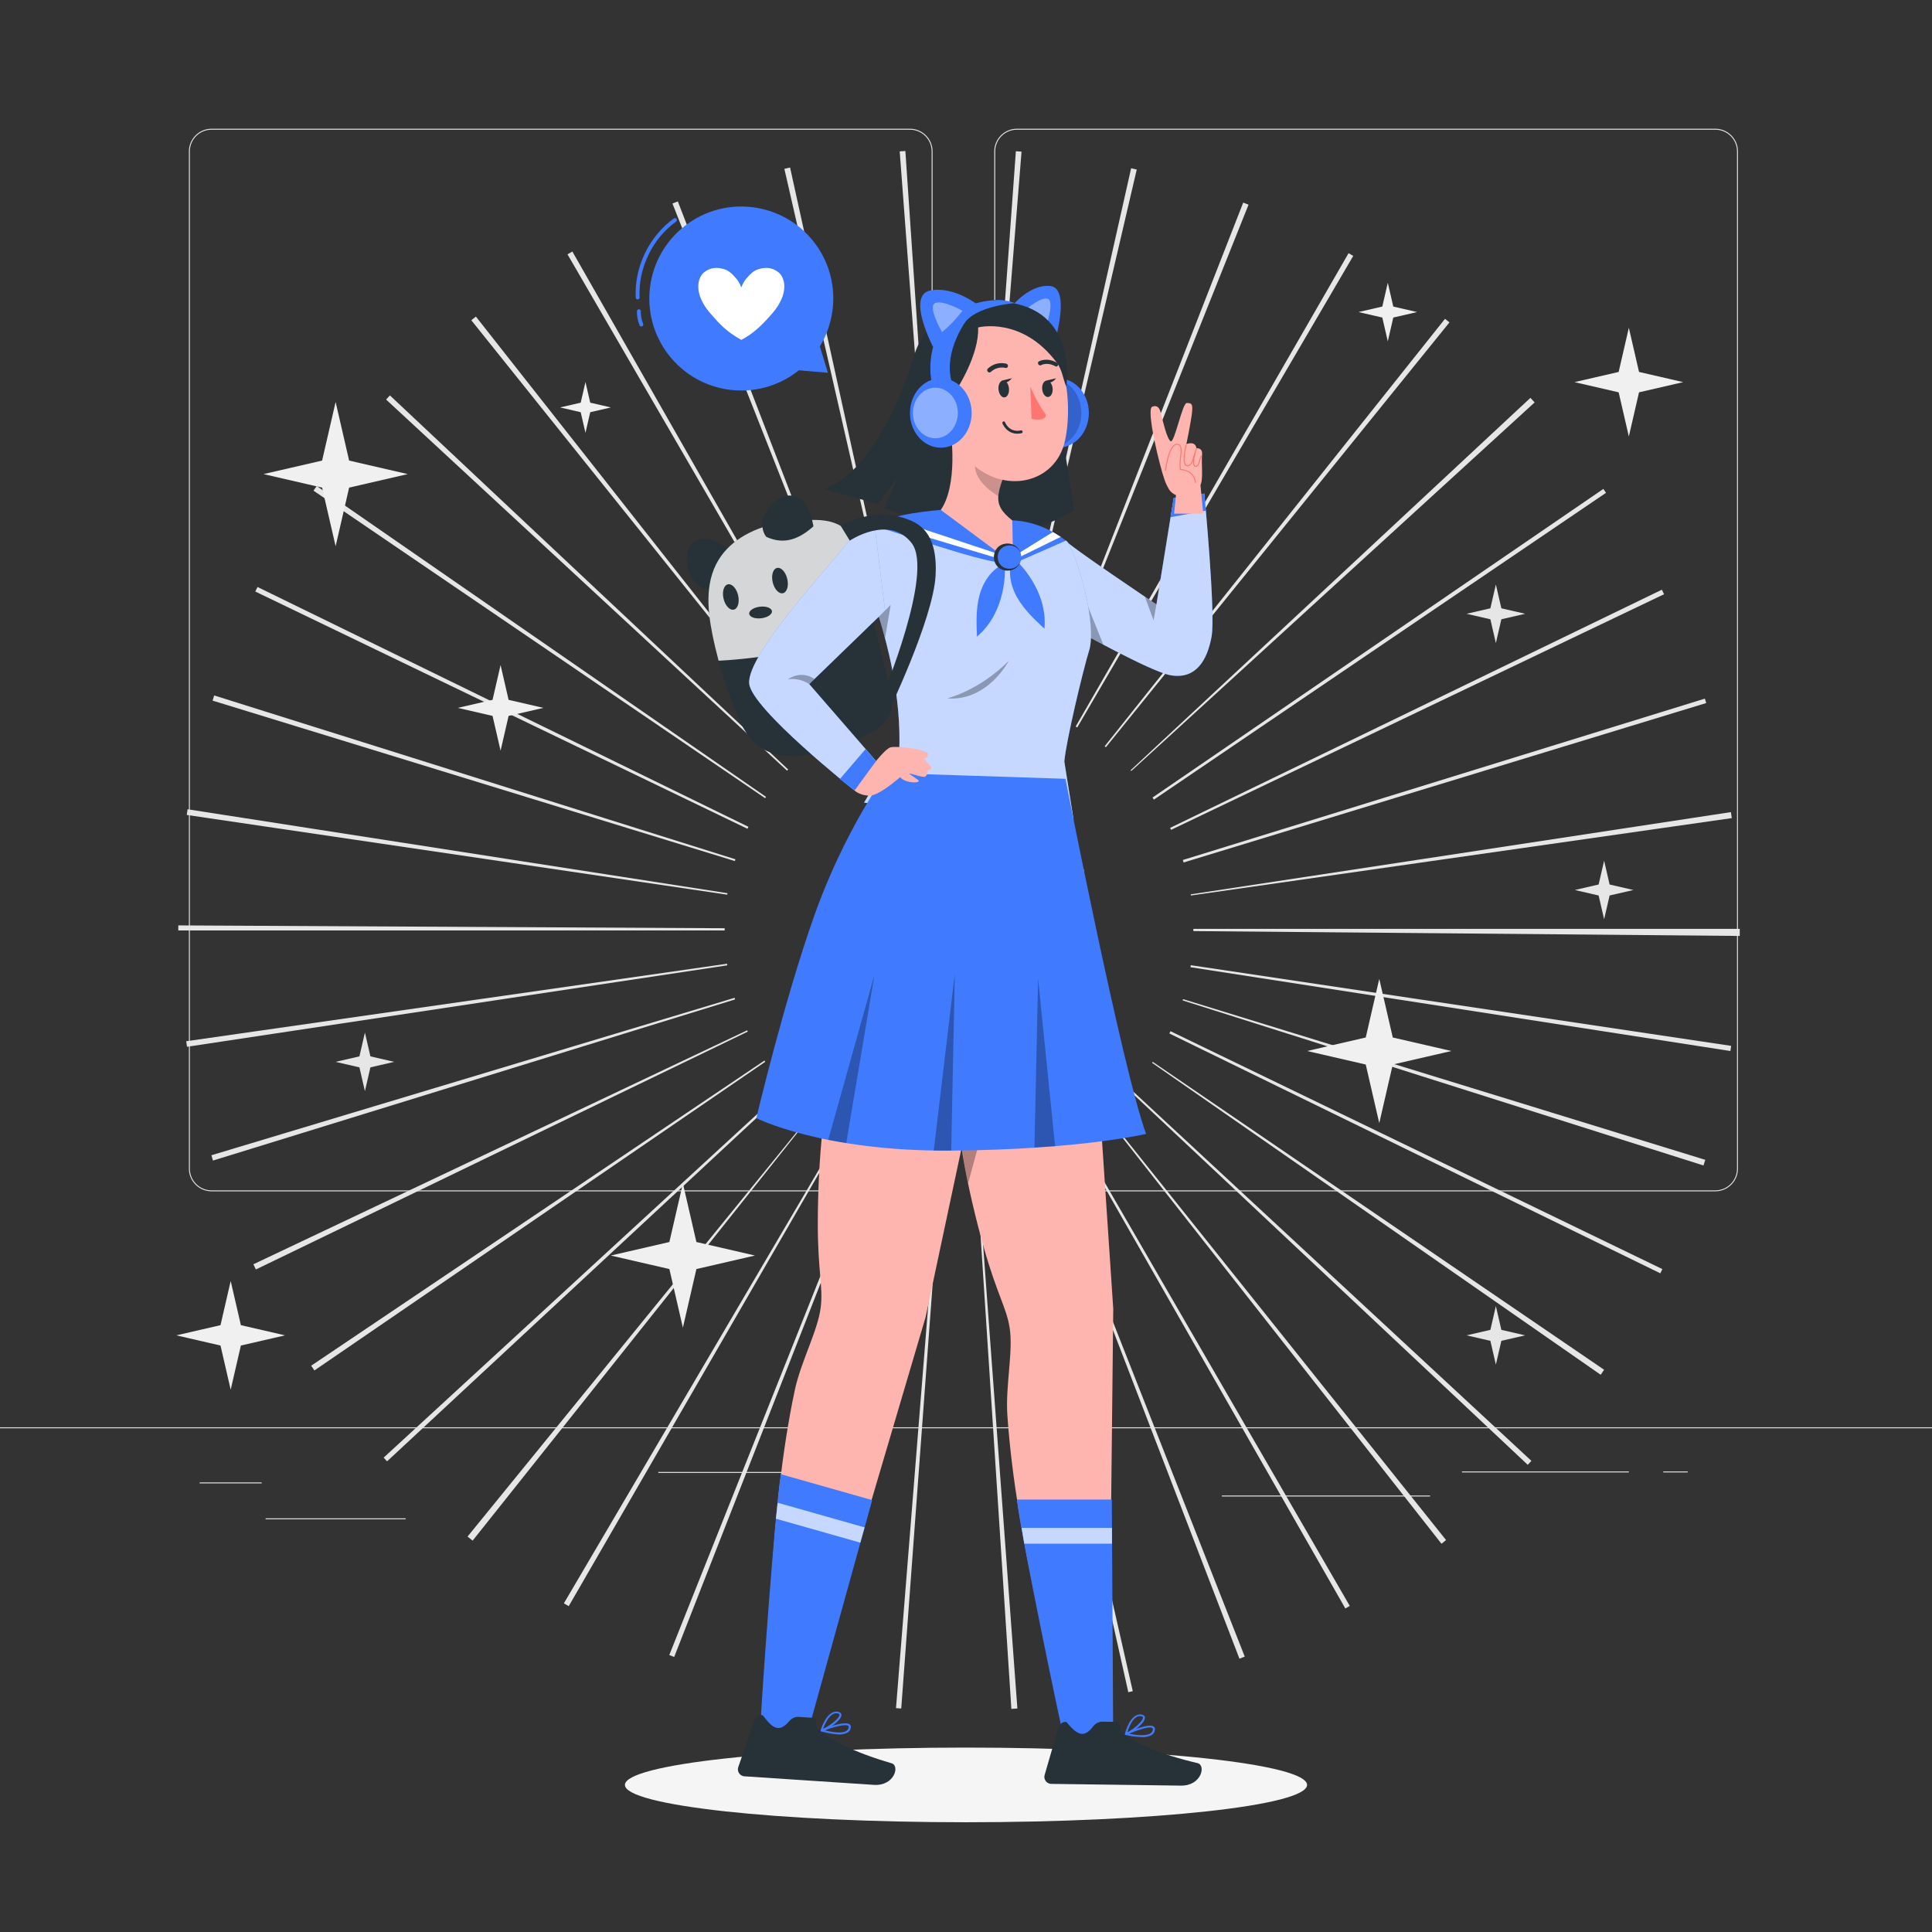 <svg xmlns="http://www.w3.org/2000/svg" viewBox="0 0 500 500"><rect x="0" y="0" width="500" height="500" fill="#333333" stroke="none"/><g id="freepik--background-complete--inject-140"><g><g><g><path d="M443.92,308.315h-180.746c-3.232,0-5.862-2.63-5.862-5.862V39.179c0-3.232,2.63-5.862,5.862-5.862h180.746c3.232,0,5.862,2.629,5.862,5.862V302.452c0,3.233-2.63,5.862-5.862,5.862ZM263.174,33.567c-3.095,0-5.612,2.518-5.612,5.612V302.452c0,3.095,2.518,5.612,5.612,5.612h180.746c3.095,0,5.612-2.517,5.612-5.612V39.179c0-3.094-2.518-5.612-5.612-5.612h-180.746Z" style="fill:#e0e0e0;"></path><path d="M235.493,308.315H54.746c-3.232,0-5.862-2.63-5.862-5.862V39.179c0-3.232,2.629-5.862,5.862-5.862H235.493c3.232,0,5.862,2.629,5.862,5.862V302.452c0,3.233-2.63,5.862-5.862,5.862ZM54.746,33.567c-3.094,0-5.612,2.518-5.612,5.612V302.452c0,3.095,2.518,5.612,5.612,5.612H235.493c3.095,0,5.612-2.517,5.612-5.612V39.179c0-3.094-2.518-5.612-5.612-5.612H54.746Z" style="fill:#e0e0e0;"></path></g><rect x="0" y="369.384" width="500" height=".25" style="fill:#e0e0e0;"></rect></g><rect x="51.672" y="383.649" width="16.06" height=".25" style="fill:#e0e0e0;"></rect><rect x="170.352" y="380.939" width="53.53" height=".25" style="fill:#e0e0e0;"></rect><rect x="68.732" y="392.939" width="36.25" height=".25" style="fill:#e0e0e0;"></rect><rect x="378.352" y="380.809" width="43.19" height=".25" style="fill:#e0e0e0;"></rect><rect x="430.452" y="380.809" width="6.33" height=".25" style="fill:#e0e0e0;"></rect><rect x="316.212" y="387.039" width="53.89" height=".25" style="fill:#e0e0e0;"></rect></g><path d="M261.741,442.262l-9.184-141.105,.311-.022,10.43,141.018c-.519,.039-1.037,.075-1.557,.109Zm-28.5-.098l-1.356-.105,11.276-140.952,.51,.039-10.43,141.018Zm58.763-4.228l-30.851-137.997,.669-.15,31.339,137.886-1.157,.261Zm-88.606-.223l-1.331-.307,32.131-137.704,.492,.113-31.293,137.897Zm117.369-8.447l-50.789-131.967,.37-.144,51.794,131.575c-.457,.181-.915,.359-1.375,.536Zm-146.287-.444l-1.269-.502,52.372-131.346,.478,.189-51.582,131.659Zm173.694-12.555l-70.156-122.772,.471-.271,70.832,122.384-1.148,.659Zm-200.99-.592c-.42-.242-.839-.487-1.257-.733l71.676-121.89,.363,.212-70.783,122.411Zm225.871-16.155l-87.362-111.187,.271-.215,88.283,110.458c-.396,.317-.794,.632-1.192,.944Zm-250.739-.805c-.439-.35-.877-.702-1.313-1.056l89.246-109.681,.146,.117-88.079,110.62Zm273.062-19.626l-103.055-96.822,.327-.35,103.679,96.154-.951,1.018Zm-295.204-.897l-.887-.96,104.079-95.72,.382,.413-103.574,96.266Zm314.081-22.407l-116.096-80.727,.172-.25,116.814,79.683c-.295,.433-.591,.862-.89,1.293Zm-332.889-1.115c-.279-.408-.558-.818-.833-1.228l117.299-78.967,.215,.317-116.68,79.878Zm348.32-25.139l-127.053-62.068,.289-.593,127.296,61.568-.532,1.094Zm-363.466-.992c-.217-.448-.432-.898-.646-1.348l127.787-60.542,.16,.333-127.301,61.556Zm374.647-26.914l-134.795-42.719,.102-.331,135.15,41.585c-.151,.488-.303,.977-.458,1.465Zm-385.744-1.274c-.141-.458-.281-.914-.419-1.372l135.405-40.747,.127,.417-135.114,41.702Zm392.699-28.352l-139.729-21.689,.078-.517,139.855,20.874-.203,1.333Zm-399.423-1.094c-.072-.479-.142-.957-.211-1.436l139.973-20.056,.061,.414-139.823,21.078Zm401.843-28.685l-141.398-1.255v-.584h141.404v.276c0,.522-.002,1.043-.006,1.563Zm-262.698-1.425H46.141l.003-1.303,141.401,.734v.569Zm120.66-9.044l-.044-.298,139.792-21.281c.079,.517,.156,1.035,.23,1.553l-139.978,20.027Zm-119.991-.21l-139.889-20.639c.072-.489,.146-.978,.222-1.466l139.725,21.721-.058,.384Zm118.104-8.332l-.198-.645,135.095-41.761,.352,1.144-135.249,41.262Zm-116.135-.368L55.015,181.316l.415-1.335,134.896,42.401-.143,.46Zm112.889-8.083l-.243-.507,127.261-61.639,.565,1.174-127.583,60.972Zm-109.625-.272l-127.377-61.399,.572-1.178,127.053,62.068-.248,.509Zm105.18-7.545l-.362-.532,116.68-79.878,.689,1.012-117.007,79.398Zm-100.615-.37L81.134,126.986c.273-.402,.548-.802,.825-1.202l116.29,80.445-.236,.343Zm94.765-7.035l-.179-.192,103.471-96.378c.365,.393,.729,.787,1.091,1.182l-104.383,95.388Zm-89.084-.089L99.918,103.398c.329-.355,.66-.71,.992-1.063l103.068,96.809-.284,.304Zm82.505-6.063l-.312-.25,88.079-110.62c.384,.305,.768,.613,1.15,.922l-88.916,109.948Zm-75.818-.153L121.971,82.876c.396-.317,.793-.632,1.191-.946l87.491,111.086-.272,.216Zm68.409-4.967l-.408-.237,70.626-122.502,1.212,.704-71.431,122.035Zm-60.932-.151l-70.989-122.292c.419-.243,.839-.484,1.259-.725l70.088,122.811-.358,.206Zm52.748-3.851l-.37-.147,51.511-131.687c.46,.18,.919,.361,1.375,.544l-52.516,131.289Zm-44.602-.088L174.028,52.671c.464-.184,.929-.365,1.395-.544l50.928,131.913-.347,.136Zm36.055-2.592l-.372-.085,31.05-137.952c.485,.109,.969,.22,1.453,.333l-32.13,137.704Zm-27.526-.047l-31.537-137.841c.491-.112,.983-.223,1.477-.332l30.41,138.094-.35,.079Zm18.549-1.338l-.398-.03,10.223-141.033c.49,.035,.979,.073,1.467,.112l-11.292,140.951Zm-9.586-.015l-10.653-141.001c.488-.037,.977-.072,1.467-.105l9.586,141.078-.4,.028Z" style="fill:#e6e6e6;"></path><polygon points="86.858 104.033 90.355 119.198 105.521 122.696 90.355 126.194 86.858 141.359 83.36 126.194 68.194 122.696 83.36 119.198 86.858 104.033" style="fill:#f0f0f0;"></polygon><polygon points="129.548 172.118 131.625 181.121 140.628 183.198 131.625 185.275 129.548 194.279 127.471 185.275 118.467 183.198 127.471 181.121 129.548 172.118" style="fill:#f0f0f0;"></polygon><polygon points="151.518 98.865 152.751 104.211 158.096 105.444 152.751 106.677 151.518 112.022 150.285 106.677 144.939 105.444 150.285 104.211 151.518 98.865" style="fill:#f0f0f0;"></polygon><polygon points="176.731 306.268 180.228 321.433 195.394 324.931 180.228 328.429 176.731 343.594 173.233 328.429 158.067 324.931 173.233 321.433 176.731 306.268" style="fill:#f0f0f0;"></polygon><polygon points="421.542 84.827 424.179 96.258 435.61 98.895 424.179 101.531 421.542 112.962 418.906 101.531 407.475 98.895 418.906 96.258 421.542 84.827" style="fill:#f0f0f0;"></polygon><polygon points="59.702 331.52 62.339 342.95 73.77 345.587 62.339 348.223 59.702 359.654 57.066 348.223 45.635 345.587 57.066 342.95 59.702 331.52" style="fill:#f0f0f0;"></polygon><polygon points="356.951 253.337 360.448 268.502 375.614 272 360.448 275.498 356.951 290.663 353.453 275.498 338.287 272 353.453 268.502 356.951 253.337" style="fill:#f0f0f0;"></polygon><polygon points="94.44 267.227 95.861 273.388 102.022 274.809 95.861 276.231 94.44 282.392 93.019 276.231 86.857 274.809 93.019 273.388 94.44 267.227" style="fill:#e6e6e6;"></polygon><polygon points="387.129 338.004 388.55 344.166 394.712 345.587 388.55 347.008 387.129 353.169 385.708 347.008 379.546 345.587 385.708 344.166 387.129 338.004" style="fill:#e6e6e6;"></polygon><polygon points="415.145 222.748 416.566 228.91 422.728 230.331 416.566 231.752 415.145 237.913 413.724 231.752 407.563 230.331 413.724 228.91 415.145 222.748" style="fill:#e6e6e6;"></polygon><polygon points="387.129 151.266 388.55 157.427 394.712 158.848 388.55 160.269 387.129 166.431 385.708 160.269 379.546 158.848 385.708 157.427 387.129 151.266" style="fill:#e6e6e6;"></polygon><polygon points="359.16 73.177 360.581 79.338 366.742 80.759 360.581 82.181 359.16 88.342 357.739 82.181 351.577 80.759 357.739 79.338 359.16 73.177" style="fill:#f0f0f0;"></polygon></g><g id="freepik--Shadow--inject-140"><path d="M338.268,461.935c0,5.336-39.519,9.662-88.268,9.662s-88.268-4.326-88.268-9.662,39.519-9.662,88.268-9.662,88.268,4.326,88.268,9.662Z" style="fill:#f5f5f5;"></path></g><g id="freepik--Speech_Bubble--inject-140"><g><g><path d="M177.283,58.424c10.4-8.048,25.355-6.141,33.403,4.26,6.213,8.029,6.469,18.761,1.488,26.946l2.081,6.842-7.529-.642c-.104,.083-.194,.176-.3,.257-10.4,8.048-25.355,6.14-33.402-4.26-8.048-10.4-6.141-25.355,4.259-33.403Z" style="fill:#407BFF;"></path><path d="M165.028,77.501c-.264,0-.485-.207-.499-.474-.413-7.867,3.461-15.91,9.87-20.492,.226-.161,.538-.108,.698,.116,.161,.225,.109,.537-.116,.698-6.138,4.388-9.849,12.092-9.453,19.625,.014,.276-.198,.511-.473,.526h-.027Z" style="fill:#407BFF;"></path><path d="M165.985,84.498c-.196,0-.383-.117-.462-.31-.474-1.15-.71-2.416-.683-3.659,.006-.276,.241-.471,.511-.489,.276,.006,.495,.235,.489,.511-.024,1.107,.186,2.232,.607,3.256,.105,.255-.017,.547-.272,.653-.062,.025-.127,.038-.19,.038Z" style="fill:#407BFF;"></path></g><path d="M182.245,70.459c1.627-1.311,3.408-1.321,5.147-.798,1.356,.408,2.18,1.322,3.167,2.443,.457,.52,.923,1.361,1.288,2.27,.364-.909,.83-1.75,1.288-2.27,.987-1.121,1.811-2.035,3.167-2.443,1.739-.523,3.52-.514,5.147,.798,1.528,1.232,1.778,3.503,1.325,5.414-.453,1.91-1.711,3.851-2.942,5.266-2.581,2.965-4.869,5.209-7.986,6.828-3.863-2.212-5.405-3.863-7.986-6.828-1.231-1.414-2.489-3.355-2.942-5.266-.453-1.91-.203-4.182,1.325-5.414Z" style="fill:#fff;"></path></g></g><g id="freepik--Character--inject-140"><g><g><path d="M288.11,338.751l-1.148,106.118-.429,11.082-9.293-.459-3.609-19.336s-10.662-36.775-12.93-69.936c-.511-7.638,1.563-16.544,.595-22.575-.844-5.293-3.236-8.604-6.624-20.545-4.08-14.502-8.297-33.91-7.26-49.041,0,0-17.756-16.206-13.207-38.297l46.3-10.756,7.606,113.743Z" style="fill:#ffb5af;"></path><path d="M248.977,297.747l1.129-5.308,4.214-.112-3.772,13.922c-.611-2.978-1.151-5.839-1.571-8.502Z" style="opacity:.3;"></path><path d="M275.326,449.68c-.138,.276-11.428-53.713-12.131-61.601h24.544l.371,64.098-8.264,3.774-4.52-6.271Z" style="fill:#407BFF;"></path><g><path d="M289.56,445.626l-4.232-.057c-.958-.013-1.85,.46-2.426,1.225-2.485,3.3-4.303,2.016-6.916-1.153-1.685-.219-2.165,1.711-2.31,2.23l-3.318,11.467c-.288,.957,.255,1.967,1.213,2.254,.17,.051,.347,.077,.525,.077,5.139,.069,7.571,.101,13.968,.186l19.564,.261c5.333,.071,6.51-5.289,4.32-5.815-9.849-2.315-16.806-5.315-19.821-8.23-.559-.511,.027-.879-.568-2.446Z" style="fill:#263238;"></path><g><path d="M298.163,448.944c.45-.315,.723-.824,.737-1.372,.042-.294-.089-.585-.335-.751-1.314-.957-6.638,1.445-7.237,1.728-.066,.023-.119,.074-.143,.14-.045,.121,.016,.257,.138,.302,1.296,.325,2.623,.514,3.959,.564,1.001,.109,2.011-.105,2.882-.611Zm.064-1.727c.107,.068,.16,.195,.134,.32-.027,.396-.224,.76-.538,1.001-1.214,.882-4.11,.456-5.668,.145,2.21-.938,5.347-1.987,6.072-1.467Z" style="fill:#407BFF;"></path><path d="M291.501,449.049c1.598-.642,4.962-3.209,4.801-4.593-.024-.29-.226-.639-.944-.745-2.897-.37-4.21,4.822-4.213,5.043-.03,.089-.004,.187,.066,.249,.054,.017,.112,.018,.166,.002l.124,.043Zm3.755-4.911c.538,.062,.535,.256,.534,.325,.141,.845-2.306,2.982-4.045,3.871,.375-1.211,1.48-4.236,3.317-4.212l.193,.016Z" style="fill:#407BFF;"></path></g></g><polygon points="264.399 395.408 287.781 395.408 287.781 399.512 265.076 399.512 264.399 395.408" style="fill:#fff; opacity:.7;"></polygon></g><g><path d="M275.853,139.917c0,.816,23.428,16.517,23.428,16.517l4.464-27.517,7.926-1.173s2.97,31.023,1.882,37.009c-1.088,5.986-3.957,11.145-10.598,10.001-5.157-.889-25.013-12.035-25.013-12.035l-2.09-22.801Z" style="fill:#407BFF;"></path><g style="opacity:.7;"><path d="M275.853,139.917c0,.816,23.428,16.517,23.428,16.517l4.464-27.517,7.926-1.173s2.97,31.023,1.882,37.009c-1.088,5.986-3.957,11.145-10.598,10.001-5.157-.889-25.013-12.035-25.013-12.035l-2.09-22.801Z" style="fill:#fff;"></path></g><polygon points="299.281 156.433 298.542 160.533 296.288 154.418 299.281 156.433" style="opacity:.3;"></polygon><polygon points="302.945 133.853 303.746 128.916 311.672 127.743 312.072 132.149 302.945 133.853" style="fill:#407BFF;"></polygon><polygon points="282.263 165.092 280.895 155.29 285.547 166.849 282.263 165.092" style="opacity:.3;"></polygon></g><g><polygon points="304.439 127.11 303.864 132.933 311.393 132.933 310.582 124.522 304.439 127.11" style="fill:#ffb5af;"></polygon><path d="M307.714,127.779c-1.782,1.148-4.146,.579-5.236-1.238-.375-.625-.74-1.365-1.051-2.231-1.328-3.69-4.87-18.374-3.247-19.039,1.623-.664,2.066,.812,2.361,2.066,.295,1.254,1.476,6.346,2.435,6.863,.959,.517,3.025-9.888,4.132-9.888s1.623,0,1.402,2.288c-.221,2.288-1.476,8.339-1.476,8.339,0,0,2.317-.98,2.612,1.086,0,0,1.668-.274,1.446,1.718s.369,6.568-.443,7.748c-.388,.564-1.686,1.483-2.936,2.288Z" style="fill:#ffb5af;"></path><path d="M309.382,125.042c-.063,0-.117-.047-.124-.112-.35-3.285-3.64-3.284-3.775-3.285h-.002c-.062,0-.114-.045-.123-.105-.009-.055-.209-1.368,.013-2.961,.227-1.63,.286-2.808-.155-3.259-.171-.174-.423-.238-.762-.2-1.081,.127-2.091,2.571-2.701,6.537-.024,.156-.037,.239-.139,.239h-.016c-.065-.006-.116-.062-.116-.127,0-.014,.002-.027,.006-.04,.004-.02,.01-.057,.018-.11,.375-2.436,1.252-6.551,2.919-6.747,.419-.049,.744,.043,.97,.273,.515,.525,.468,1.716,.225,3.468-.182,1.306-.069,2.446-.028,2.786,.616,.03,3.579,.341,3.916,3.505,.008,.068-.042,.13-.11,.138h-.014Zm-7.65-3.273h0Z" style="fill:#ff7570;"></path><path d="M307.34,120.667c-.262,0-.496-.124-.671-.357-.869-1.159,.116-4.982,.158-5.144,.018-.066,.089-.104,.152-.089,.067,.018,.107,.086,.09,.153-.01,.039-.998,3.867-.201,4.93,.151,.202,.346,.287,.566,.25,.415-.065,.856-.519,1.051-1.08,.319-.922,1.034-3.316,1.041-3.34,.021-.066,.086-.106,.156-.084,.065,.02,.104,.089,.084,.155-.008,.024-.724,2.424-1.045,3.351-.227,.653-.74,1.165-1.248,1.245-.046,.007-.09,.01-.134,.01Z" style="fill:#ff7570;"></path><path d="M309.443,120.844c-.172,0-.327-.082-.441-.235-.528-.704,.021-2.889,.086-3.136,.018-.067,.089-.103,.152-.089,.067,.018,.107,.086,.09,.153-.167,.638-.515,2.408-.129,2.922,.081,.107,.176,.148,.293,.131,.229-.036,.483-.301,.593-.616,.191-.553,.621-1.993,.625-2.007,.021-.066,.086-.105,.156-.084,.065,.02,.104,.089,.084,.155-.005,.015-.436,1.459-.629,2.018-.143,.41-.468,.73-.791,.781-.029,.004-.06,.007-.089,.007Z" style="fill:#ff7570;"></path></g><g><path d="M239.545,340.872l-30.064,101.776-3.437,10.544-8.815-2.978,1.804-19.587s-.221-38.288,6.646-70.809c1.592-7.487,6.019-15.49,6.733-21.555,.633-5.323-.765-9.161-.766-21.573,.033-15.065,1.272-34.887,6.399-49.16,0,0-12.66-20.436-2.254-40.448l47.477,2.288-23.724,111.501Z" style="fill:#ffb5af;"></path><path d="M196.973,444.102c-.208,.228,3.664-54.793,5.141-62.573l23.612,6.698-17.136,61.766-8.98,1.375-2.637-7.266Z" style="fill:#407BFF;"></path><g><path d="M210.967,444.606l-4.223-.279c-.956-.063-1.872,.362-2.487,1.096-2.655,3.165-4.403,1.787-6.845-1.515-1.671-.307-2.252,1.595-2.424,2.106l-3.915,11.277c-.337,.941,.152,1.977,1.093,2.315,.167,.06,.343,.095,.52,.104,5.129,.338,7.555,.499,13.939,.92l19.523,1.289c5.322,.351,6.779-4.939,4.619-5.58-9.714-2.829-16.503-6.191-19.361-9.26-.532-.54,.073-.877-.438-2.472Z" style="fill:#263238;"></path><path d="M219.382,448.371c.466-.29,.766-.785,.808-1.332,.057-.291-.058-.589-.295-.767-1.262-1.025-6.705,1.095-7.317,1.345-.067,.019-.123,.068-.151,.132-.052,.119,.003,.257,.121,.309,1.277,.393,2.592,.651,3.923,.771,.994,.161,2.014,0,2.91-.459Zm.155-1.721c.103,.074,.15,.204,.117,.326-.048,.394-.263,.748-.59,.972-1.259,.817-4.128,.24-5.667-.153,2.256-.82,5.444-1.704,6.141-1.146Z" style="fill:#407BFF;"></path><path d="M212.724,448.126c1.629-.557,5.124-2.944,5.036-4.334-.008-.291-.193-.65-.903-.793-2.874-.522-4.457,4.594-4.472,4.815-.035,.087-.014,.186,.052,.253,.053,.02,.111,.023,.166,.011l.121,.05Zm4.008-4.707c.534,.091,.521,.284,.517,.353,.096,.851-2.459,2.856-4.243,3.653,.438-1.19,1.7-4.153,3.534-4.032l.192,.026Z" style="fill:#407BFF;"></path></g><polygon points="201.272 388.907 223.767 395.289 222.647 399.237 200.804 393.041 201.272 388.907" style="fill:#fff; opacity:.7;"></polygon></g><path d="M275.853,139.917c-1.65-.457-10.145-4.618-11.885-4.935-5.667-1.034-11.386-1.763-17.131-2.183-1.111-.047-2.217-.191-3.315-.263,0,0-18.564,1.733-23.218,7.228-1.567-1.131,13.605,26.826,12.41,54.789l-7.851,11.055c-.338,.557-.761,1.27-1.247,2.117l26.468,3.012,27.759,1.403-2.395-15.048c.406-4.905,4.713-23.22,6.569-29.286,1.882-8.387-4.514-27.432-6.163-27.89Z" style="fill:#407BFF;"></path><path d="M275.853,139.917c-1.65-.457-10.145-4.618-11.885-4.935-5.667-1.034-11.386-1.763-17.131-2.183-1.111-.047-2.217-.191-3.315-.263,0,0-18.564,1.733-23.218,7.228-1.567-1.131,13.605,26.826,12.41,54.789l-7.851,11.055c-.338,.557-.761,1.27-1.247,2.117l26.468,3.012,27.759,1.403-2.395-15.048c.406-5.083,4.713-23.22,6.569-29.286,1.882-8.387-4.514-27.432-6.163-27.89Z" style="fill:#fff; opacity:.7;"></path><path d="M261.074,171.023s-5.444,10.529-15.947,9.723c0,0,8.213-1.962,15.947-9.723Z" style="opacity:.3;"></path><g><path d="M258.491,77.616s-17.462-.168-21.888,14.299c-4.426,14.468-12.239,30.478-23.28,34.64l13.895,3.907,5.076-6.987-3.416,8.098s17.02,6.114,29.295,6.114,19.812-5.718,19.812-5.718l-7.364-46.94-12.13-7.414Z" style="fill:#263238;"></path><ellipse cx="273.809" cy="106.878" rx="7.983" ry="8.984" style="fill:#407BFF;"></ellipse><ellipse cx="271.885" cy="106.878" rx="7.983" ry="8.984" style="opacity:.2;"></ellipse><g><path d="M241.487,134.012s4.56,2.243,10.183,7.089c1.171,1.009,2.461,1.882,3.827,2.608,3.685,1.957,7.044,3.077,7.953,1.3,.202-.391,.358-.814,.473-1.257,.772-2.975,.456-7.157-1.949-9.071-2.711-2.158-4.018-4.005-3.53-6.926,.257-1.656,.856-3.366,1.557-5.026l-3.131-1.88-11.159-11.262c1.276,6.905,1.653,20.342-4.225,24.424Z" style="fill:#ffb5af;"></path><path d="M258.355,128.397c-3.069-1.822-6.436-4.982-6.032-8.592,.18-1.52,.507-2.961,.872-3.884l6.234,8.253c-.512,1.33-.698,2.21-1.073,4.223Z" style="opacity:.2;"></path><path d="M243.551,96.891c1.05,11.466,1.253,16.328,7.169,22.339,8.899,9.043,22.591,6.001,24.948-5.363,2.122-10.229,.047-27.26-11.208-32.079-11.089-4.747-21.959,3.637-20.909,15.103Z" style="fill:#ffb5af;"></path></g><path d="M256.008,96.398c.146,.016,.294-.026,.408-.131,1.766-1.636,3.755-1.061,3.778-1.055,.295,.086,.593-.081,.661-.382,.067-.3-.12-.616-.419-.707-.104-.031-2.6-.754-4.791,1.276-.218,.202-.223,.561-.01,.8,.103,.115,.238,.182,.374,.197Z" style="fill:#263238;"></path><path d="M273.51,94.836c.115-.039,.212-.125,.262-.25,.105-.26-.023-.59-.284-.736-2.621-1.473-4.563-.353-4.645-.304-.231,.137-.286,.463-.124,.728,.162,.265,.479,.368,.71,.232,.075-.045,1.596-.888,3.68,.284,.135,.076,.279,.088,.401,.047Z" style="fill:#263238;"></path><path d="M266.632,100.031s1.794,4.292,3.817,6.967c.354,.468,.135,1.15-.415,1.353-1.416,.521-3.073,.05-3.073,.05l-.329-8.369Z" style="fill:#ff7570;"></path><path d="M259.279,98.55c-.016-.016-.031-.027-.047-.044l2.631-.622s-.608,.824-1.36,1.037c.349,.408,.595,1.043,.628,1.76,.056,1.213-.509,2.184-1.263,2.168-.754-.015-1.411-1.011-1.468-2.225-.046-.994,.328-1.815,.878-2.074Z" style="fill:#263238;"></path><path d="M270.704,98.525l-.009-.009,2.631-.622s-.686,.934-1.502,1.073c.336,.396,.573,.999,.606,1.679,.057,1.176-.506,2.116-1.258,2.1-.751-.016-1.407-.981-1.464-2.157-.05-1.034,.38-1.885,.997-2.064Z" style="fill:#263238;"></path><g><path d="M273.001,88.41s4.119-13.838-1.184-14.388c-5.303-.55-9.806,5.096-9.806,5.096l10.99,9.292Z" style="fill:#407BFF;"></path><path d="M270.641,84.882s2.369-7.027,.496-7.566c-1.872-.539-5.506,2.696-5.506,2.696,0,0,2.26,2.8,5.01,4.87Z" style="fill:#fff; opacity:.4;"></path></g><path d="M247.53,100.852s5.914-8.903,5.609-16.112c0,0,11.32-2.952,20.349,9.109,1.438,1.921,1.546,4.045,2.465,6.181,0,0,3.28-20.108-16.078-21.897-19.327-1.786-23.126,25.386-13.697,34.53,0,0-2.31-6.241,1.352-11.812Z" style="fill:#263238;"></path><path d="M263.296,112.238c-2.856,0-3.864-2.644-3.875-2.674-.071-.194,.027-.409,.222-.48,.196-.073,.409,.028,.481,.221,.041,.111,1.043,2.71,4.084,2.085,.214-.044,.401,.089,.443,.292,.042,.203-.089,.401-.291,.443-.381,.079-.734,.114-1.064,.114Z" style="fill:#263238;"></path><g><path d="M240.082,106.236c1.354,2.351,3.555,3.828,5.572,4.334,3.035,.761,4.602-4.118,3.566-7.159-.933-2.737-3.915-4.549-6.868-3.952-2.91,.588-3.819,4.088-2.27,6.777Z" style="fill:#ffb5af;"></path><path d="M246.495,105.875c-.13,0-.24-.101-.249-.233-.069-1.026-.551-2.003-1.324-2.682-.772-.678-1.803-1.029-2.831-.964-.144,.015-.257-.096-.266-.233-.009-.138,.096-.257,.233-.266,1.156-.076,2.321,.323,3.193,1.087,.871,.765,1.416,1.867,1.493,3.024,.009,.138-.095,.257-.233,.266h-.017Z" style="opacity:.2;"></path><ellipse cx="243.48" cy="106.878" rx="7.983" ry="8.984" style="fill:#407BFF;"></ellipse><ellipse cx="242.075" cy="106.878" rx="5.812" ry="6.541" style="fill:#fff; opacity:.4;"></ellipse></g><path d="M241.237,98.824c-.666-.311-3.237-20.506,17.254-21.208,1.871,.115,3.149,.43,4.197,.823,0,0-10.252,.71-13.149,5.303-5.896,9.35-3.044,15.603-3.044,15.603l-5.258-.521Z" style="fill:#407BFF;"></path><g><path d="M241.487,89.793s-6.999-13.395-.718-14.609c6.281-1.214,12.522,3.901,12.522,3.901l-11.804,10.708Z" style="fill:#407BFF;"></path><path d="M243.795,85.953s-3.886-6.767-1.72-7.543c2.166-.775,7.007,2.024,7.007,2.024,0,0-2.295,3.095-5.286,5.518Z" style="fill:#fff; opacity:.4;"></path></g></g><g><path d="M226.388,136.13c13.67,4.28,29.924,10.09,35.818,9.769l-18.726-13.929s-13.629,.925-17.092,4.16Z" style="fill:#407BFF;"></path><path d="M262.207,145.899l-.232-11.217s6.948-.175,13.878,5.235l-13.646,5.982Z" style="fill:#407BFF;"></path><path d="M230.399,134.079l29.544,9.815v1.106l-32.376-9.696c-.077-.103,2.092-1.068,2.832-1.225Z" style="fill:#fff;"></path><polygon points="262.795 143.702 272.484 137.688 274.517 138.941 263.243 144.47 262.795 143.702" style="fill:#fff;"></polygon><path d="M260.073,145.827c-3.358,1.337-5.602,4.662-6.56,8.148-.957,3.486-.821,7.166-.676,10.778,5.369-4.477,7.528-11.94,7.236-18.926Z" style="fill:#407BFF;"></path><path d="M262.144,144.173c-1.447,3.312-.705,7.254,1.065,10.406,1.77,3.152,4.455,5.672,7.097,8.139,.669-6.959-3.044-13.783-8.163-18.545Z" style="fill:#407BFF;"></path><g><path d="M264.284,144.173c0,1.817-1.473,3.29-3.289,3.29s-3.29-1.473-3.29-3.29,1.473-3.289,3.29-3.289,3.289,1.473,3.289,3.289Z" style="fill:#407BFF;"></path><path d="M264.284,144.173c-.105,4.616-6.904,4.753-7.079,0,.173-4.759,6.975-4.617,7.079,0h0Zm0,0c-.156-4.096-5.992-3.956-6.08,0,.086,3.961,5.924,4.097,6.08,0h0Z" style="fill:#263238;"></path></g></g><g><path d="M195.742,289.372s7.152-30.358,15.054-52.573c7.892-22.185,18.686-36.762,18.686-36.762l46.249,1.517s14.766,75.337,20.879,91.894c0,0-17.066,4.075-50.434,4.33-33.368,.255-50.434-8.406-50.434-8.406Z" style="fill:#407BFF;"></path><polygon points="241.648 297.784 247.11 251.905 246.177 297.778 241.648 297.784" style="opacity:.3;"></polygon><polygon points="267.711 296.953 268.657 253.278 273.065 296.653 267.711 296.953" style="opacity:.3;"></polygon><polygon points="219.015 295.834 226.304 252.298 214.338 295.01 219.015 295.834" style="opacity:.3;"></polygon></g><g><path d="M184.062,139.682c-1.805-.499-3.962-.193-5.172,1.237-.878,1.038-1.119,2.476-1.1,3.835,.027,1.939,.54,3.911,1.708,5.459,1.168,1.548,3.042,2.616,4.98,2.559,2.214-2.408,4.052-5.338,4.42-10.301-1.492-1.132-3.031-2.289-4.836-2.788Z" style="fill:#263238;"></path><path d="M220.633,139.404c-3.176-5.912-10.148-5.076-16.958-4.33-6.81,.746-13.448,3.804-17.025,8.786-4.22,5.879-3.673,13.318-2.326,20.108,1.395,7.028,3.5,13.954,6.285,20.676,1.404,3.39,3.145,6.914,6.57,9.022,6.394,3.935,15.277,1.289,22.475-1.466,4.389-1.68,9.224-3.766,10.721-7.655,.948-2.464,.317-5.141-.32-7.676-3.141-12.489-6.281-24.977-9.422-37.465" style="fill:#263238;"></path><path d="M226.041,160.906c-1.803-7.167-3.605-14.335-5.408-21.502-3.176-5.912-10.148-5.076-16.958-4.33-6.81,.746-13.448,3.804-17.025,8.786-4.22,5.879-3.673,13.318-2.326,20.108,.468,2.356,1.022,4.699,1.648,7.028,4.027-.2,27.504-1.71,40.068-10.09Z" style="fill:#fff; opacity:.8;"></path><path d="M208.973,131.337c-.834-1.492-2.225-2.77-3.913-3.04-2.043-.326-4.051,.873-5.457,2.391-1.03,1.112-1.862,2.447-2.175,3.929s-.058,3.123,.879,4.314c4.784,2.204,8.664,.447,12.221-2.729-.355-1.672-.721-3.373-1.555-4.865Z" style="fill:#263238;"></path><path d="M203.742,149.805c.428,1.806-.068,3.469-1.108,3.716-1.04,.246-2.23-1.018-2.657-2.823-.428-1.806,.068-3.469,1.108-3.716,1.04-.246,2.229,1.018,2.657,2.823Z" style="fill:#263238;"></path><path d="M191.021,154.053c.428,1.806-.068,3.469-1.108,3.716s-2.23-1.018-2.657-2.823c-.428-1.806,.068-3.469,1.108-3.716,1.04-.246,2.229,1.018,2.657,2.823Z" style="fill:#263238;"></path><path d="M199.774,158.162c.098,.826-1.138,1.652-2.761,1.845s-3.019-.32-3.117-1.146c-.098-.826,1.138-1.652,2.761-1.845,1.623-.193,3.019,.32,3.117,1.146Z" style="fill:#263238;"></path></g><g><path d="M226.388,136.13s-4.55,.973-8.235,5.755c-4.142,5.376-24.928,27.664-24.263,35.015,.594,6.569,27.252,27.678,27.252,27.678l5.579-7.614-17.292-19.921,19.621-19.008-2.663-21.905Z" style="fill:#407BFF;"></path><path d="M226.388,136.13s-4.55,.973-8.235,5.755c-4.142,5.376-24.928,27.664-24.263,35.015,.594,6.569,27.252,27.678,27.252,27.678l5.579-7.614-17.292-19.921,19.621-19.008-2.663-21.905Z" style="fill:#fff; opacity:.7;"></path><path d="M224.9,199.347s3.978-5.599,5.673-5.967c1.694-.368,9.43,.589,9.577,1.694,.147,1.105-1.031,1.249-1.031,1.249l1.915,2.213s0,.663-.884,.81c0,0-.074,1.621-.958,1.695-.884,.074-4.347-1.105-4.347-1.105l2.873,1.989s.442,.737-1.768,.516c-2.21-.221-2.984-1.326-2.984-1.326,0,0-5.399,4.795-7.905,4.795s-3.92-1.332-3.92-1.332l3.757-5.231Z" style="fill:#ffb5af;"></path><path d="M209.429,177.043s-2.237-1.693-5.514-1.262c0,0,3.266-2.479,6.881-.062l-1.367,1.324Z" style="opacity:.3;"></path></g><polygon points="217.328 201.635 224.021 193.853 226.721 196.963 221.142 204.578 217.328 201.635" style="fill:#407BFF;"></polygon><polygon points="227.456 159.642 230.513 156.518 229.051 165.105 227.456 159.642" style="opacity:.3;"></polygon><path d="M219.92,139.915s10.196-6.87,16.021,.645c5.826,7.515-7.481,39.382-7.481,39.382l1.181,4.885s11.837-24.508,12.483-35.82c.646-11.312-4.457-13.587-7.382-14.674-6.361-2.364-13.258-.597-17.14,1.796l2.317,3.785Z" style="fill:#263238;"></path></g></g></svg>
